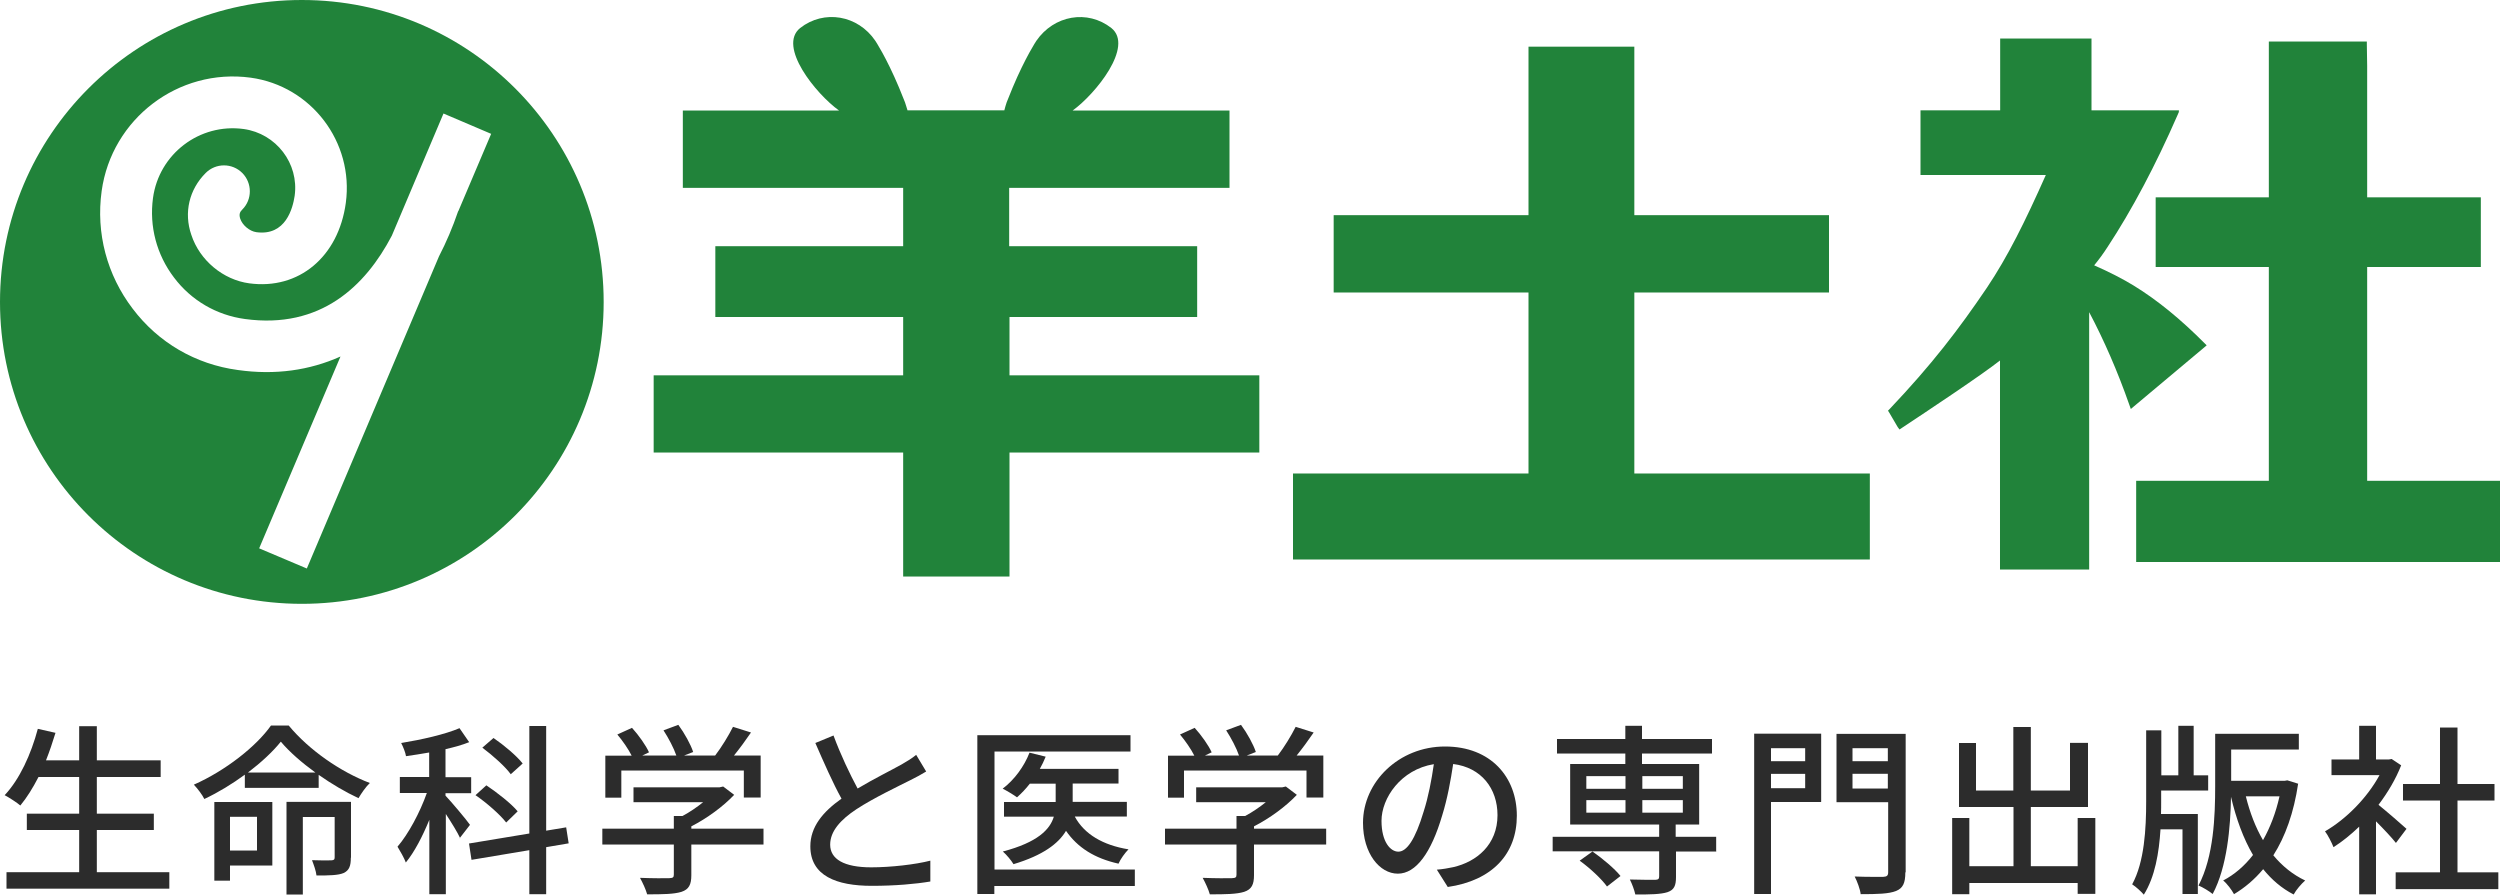 <?xml version="1.0" ?>
<svg xmlns="http://www.w3.org/2000/svg" data-name="レイヤー 1" viewBox="0 0 150 53.68">
	<defs>
		<style>
      .cls-1 {
        fill: #21833a;
      }
      .cls-2 {
        fill: #2c2c2c;
      }
    </style>
	</defs>
	<g>
		<path class="cls-1" d="m18.11,0C8.11,0,0,8.11,0,18.12s8.11,18.11,18.11,18.11,18.11-8.11,18.11-18.11S28.12,0,18.11,0Zm9.38,12.67c-.33.97-.72,1.88-1.15,2.71l-7.93,18.73-2.86-1.21,4.88-11.51c-1.85.83-3.92,1.13-6.16.81-2.53-.34-4.77-1.64-6.31-3.68-1.54-2.02-2.21-4.53-1.86-7.06.6-4.33,4.6-7.39,8.94-6.8,3.64.5,6.2,3.87,5.71,7.51-.44,3.24-2.82,5.23-5.79,4.83-1.57-.21-2.98-1.38-3.48-2.91-.46-1.33-.13-2.72.86-3.71.61-.61,1.59-.61,2.2,0,.6.61.6,1.59,0,2.19-.14.14-.21.27-.13.54.13.4.56.76.97.82,1.77.24,2.19-1.45,2.3-2.18.27-1.94-1.11-3.74-3.06-4.01-2.64-.36-5.08,1.49-5.44,4.14-.23,1.71.22,3.4,1.26,4.77,1.03,1.37,2.55,2.26,4.26,2.49,4.54.62,7.23-1.98,8.81-5l3.1-7.33,2.86,1.22-1.97,4.64Z"/>
		<g>
			<path class="cls-1" d="m60.55,19.02h11.28v-4.25h-11.28v-3.5h13.22v-4.64h-9.41c1.37-.99,3.69-3.85,2.32-4.95-1.43-1.12-3.44-.77-4.5.77,0,0-.65.97-1.42,2.8l-.36.89c-.05.17-.11.33-.14.48h-5.81c-.05-.15-.09-.31-.15-.48l-.36-.89c-.77-1.83-1.42-2.8-1.42-2.8-1.05-1.55-3.08-1.89-4.51-.77-1.37,1.1.95,3.96,2.33,4.95h-9.37v4.64h13.22v3.5h-11.27v4.25h11.27v3.5h-14.97v4.63h14.97v7.44h6.38v-7.44h14.99v-4.63h-14.99v-3.5Z"/>
			<polygon class="cls-1" points="98.06 17.55 109.74 17.55 109.74 17.22 109.74 17.04 109.74 13.24 109.74 13.09 109.74 12.91 98.06 12.91 98.06 2.96 98.06 2.8 97.89 2.8 91.87 2.8 91.71 2.8 91.71 2.96 91.71 12.91 80.02 12.91 80.02 13.09 80.02 13.24 80.02 17.04 80.02 17.22 80.02 17.55 91.71 17.55 91.71 28.41 77.58 28.41 77.58 28.67 77.58 28.85 77.58 33.4 77.58 33.57 112.19 33.57 112.19 33.4 112.19 28.85 112.19 28.67 112.19 28.41 98.06 28.41 98.06 17.55"/>
			<path class="cls-1" d="m132.4,20.72l-.13-.13c-1.4-1.41-2.82-2.58-4.24-3.45-.67-.41-1.47-.82-2.38-1.22.29-.35.56-.72.81-1.11,1.46-2.22,2.87-4.88,4.19-7.9l.1-.23h-.04l.04-.06h-5.26V2.31h-5.48v4.31h-4.78v3.88h7.52c-1.25,2.81-2.28,4.89-3.54,6.77-1.7,2.51-3.29,4.59-5.83,7.27l-.1.1.07.11.51.87.11.15.15-.1c1.48-.98,4.75-3.15,5.88-4.04v12.54h5.35v-15.44c.89,1.68,1.71,3.56,2.41,5.56l.09.25.2-.17,4.21-3.53.14-.12Z"/>
			<polygon class="cls-1" points="142.03 28.85 142.03 16.02 148.85 16.02 148.85 15.67 148.85 15.48 148.85 12.02 148.85 11.84 142.03 11.84 142.03 3.96 142.01 2.65 142.01 2.49 141.84 2.49 136.31 2.49 136.13 2.49 136.13 2.65 136.13 11.84 129.34 11.84 129.34 12.02 129.34 15.48 129.34 15.67 129.34 16.02 136.13 16.02 136.13 28.85 128.17 28.85 128.17 29.18 128.17 29.37 128.17 33.55 128.17 33.72 128.17 33.72 150 33.72 150 33.55 150 29.37 150 29.18 150 28.85 142.03 28.85"/>
		</g>
	</g>
	<g>
		<path class="cls-2" d="m10.16,52.33v.99H.39v-.99h4.36v-2.53H1.61v-.98h3.14v-2.2h-2.44c-.34.66-.7,1.24-1.09,1.71-.21-.18-.66-.47-.94-.62.89-.94,1.58-2.44,1.99-3.98l1.06.24c-.17.56-.36,1.12-.57,1.65h1.99v-2.05h1.06v2.05h3.83v1h-3.83v2.2h3.42v.98h-3.42v2.53h4.36Z"/>
		<path class="cls-2" d="m17.33,43.54c1.22,1.47,3.1,2.77,4.86,3.44-.25.24-.51.62-.68.91-.77-.36-1.61-.85-2.39-1.4v.78h-4.43v-.79c-.75.55-1.58,1.06-2.43,1.46-.12-.25-.41-.63-.63-.86,1.9-.84,3.75-2.3,4.63-3.55h1.07Zm-.99,8.39h-2.54v.91h-.94v-4.72h3.48v3.81Zm-2.54-2.92v2.02h1.62v-2.02h-1.62Zm5.12-2.66c-.81-.59-1.55-1.23-2.07-1.85-.47.59-1.17,1.24-1.97,1.85h4.04Zm2.13,5.12c0,.47-.09.75-.43.91-.33.14-.85.15-1.63.15-.03-.28-.17-.66-.27-.92.52.02,1.01.02,1.16.01.15-.01.2-.04.2-.18v-2.42h-1.91v4.65h-.98v-5.56h3.87v3.34Z"/>
		<path class="cls-2" d="m27.61,50.29c-.15-.33-.53-.95-.86-1.45v4.81h-.99v-4.46c-.41,1-.9,1.94-1.41,2.56-.1-.27-.34-.69-.5-.95.65-.75,1.35-2.06,1.76-3.22h-1.62v-.96h1.76v-1.47c-.47.09-.95.15-1.39.22-.03-.22-.18-.58-.29-.79,1.23-.2,2.64-.52,3.5-.89l.58.84c-.42.17-.9.3-1.42.42v1.68h1.54v.96h-1.54v.15c.33.34,1.27,1.46,1.47,1.75l-.62.8Zm5.16.54v2.82h-1.01v-2.64l-3.47.58-.15-.98,3.62-.6v-6.45h1.01v6.28l1.2-.2.15.96-1.35.23Zm-2.4-1.48c-.36-.47-1.17-1.18-1.84-1.64l.65-.59c.66.44,1.5,1.1,1.88,1.56l-.69.67Zm.28-2.89c-.33-.46-1.08-1.13-1.71-1.6l.67-.58c.63.43,1.39,1.07,1.75,1.53l-.72.65Z"/>
		<path class="cls-2" d="m45.81,50.67h-4.33v1.84c0,.56-.14.85-.59,1-.45.14-1.1.15-2.06.15-.08-.29-.27-.7-.43-.99.77.03,1.54.03,1.76.02.22-.01.27-.05.27-.22v-1.8h-4.29v-.95h4.29v-.76h.52c.43-.23.87-.53,1.24-.83h-4.18v-.89h5.16l.22-.05.66.5c-.66.7-1.63,1.41-2.57,1.89v.14h4.33v.95Zm-8.53-2.81h-.96v-2.52h1.58c-.2-.4-.54-.89-.86-1.27l.88-.4c.4.44.84,1.06,1.02,1.47l-.4.19h2.04c-.15-.44-.47-1.05-.77-1.51l.89-.33c.37.5.75,1.19.89,1.63l-.54.21h1.86c.39-.51.81-1.2,1.07-1.72l1.08.34c-.32.47-.68.96-1.02,1.38h1.6v2.52h-1.01v-1.62h-7.35v1.62Z"/>
		<path class="cls-2" d="m51.46,47.31c.97-.58,2.06-1.12,2.63-1.44.36-.21.63-.37.88-.58l.6,1c-.29.18-.59.34-.95.52-.73.37-2.19,1.06-3.23,1.74-.97.64-1.58,1.33-1.58,2.13,0,.86.82,1.36,2.46,1.36,1.18,0,2.65-.17,3.55-.4v1.25c-.88.15-2.11.26-3.51.26-2.12,0-3.69-.6-3.69-2.37,0-1.17.75-2.07,1.87-2.86-.51-.92-1.06-2.17-1.57-3.34l1.09-.45c.44,1.19.98,2.31,1.44,3.17Z"/>
		<path class="cls-2" d="m68.08,53.16h-8.42v.48h-1.02v-9.53h9.19v.98h-8.16v7.08h8.42v.98Zm-3.59-4.16c.57,1.05,1.68,1.71,3.22,1.96-.21.21-.48.58-.6.86-1.44-.32-2.46-.97-3.15-1.97-.45.76-1.38,1.47-3.15,2-.13-.22-.42-.57-.64-.76,2.09-.55,2.83-1.32,3.06-2.09h-2.99v-.88h3.1v-1.1h-1.55c-.24.31-.51.59-.77.82-.2-.15-.62-.4-.86-.52.69-.52,1.29-1.33,1.61-2.16l.97.24c-.1.25-.22.5-.35.73h4.72v.88h-2.75v1.1h3.25v.88h-3.11Z"/>
		<path class="cls-2" d="m79.57,50.67h-4.33v1.84c0,.56-.14.85-.59,1-.45.14-1.1.15-2.06.15-.08-.29-.27-.7-.43-.99.77.03,1.54.03,1.76.02.22-.01.27-.05.27-.22v-1.8h-4.29v-.95h4.29v-.76h.52c.43-.23.87-.53,1.24-.83h-4.18v-.89h5.16l.22-.05.66.5c-.66.7-1.63,1.41-2.57,1.89v.14h4.33v.95Zm-8.53-2.81h-.96v-2.52h1.58c-.2-.4-.54-.89-.86-1.27l.88-.4c.4.44.84,1.06,1.02,1.47l-.4.19h2.04c-.15-.44-.47-1.05-.77-1.51l.89-.33c.37.5.75,1.19.89,1.63l-.54.21h1.86c.39-.51.81-1.2,1.07-1.72l1.08.34c-.32.47-.68.96-1.02,1.38h1.6v2.52h-1.01v-1.62h-7.35v1.62Z"/>
		<path class="cls-2" d="m86.86,53.21l-.65-1.03c.37-.03.7-.09.98-.15,1.41-.32,2.66-1.35,2.66-3.12,0-1.6-.97-2.86-2.66-3.07-.15.99-.34,2.06-.66,3.09-.66,2.24-1.57,3.49-2.66,3.49s-2.09-1.21-2.09-3.05c0-2.46,2.16-4.58,4.92-4.58s4.31,1.85,4.31,4.15-1.47,3.89-4.15,4.28Zm-2.96-2.11c.5,0,1.01-.71,1.52-2.41.28-.87.47-1.87.61-2.84-1.98.32-3.14,2.04-3.14,3.4,0,1.27.54,1.85,1.01,1.85Z"/>
		<path class="cls-2" d="m102.99,51.09h-2.43v1.53c0,.52-.11.77-.51.91-.41.13-1.02.14-1.93.14-.06-.27-.2-.65-.33-.9.66.02,1.34.02,1.53.02.18-.01.23-.06.23-.21v-1.5h-6.39v-.87h6.39v-.74h-5.34v-3.63h3.31v-.63h-4.1v-.87h4.1v-.79h1v.79h4.2v.87h-4.2v.63h3.43v3.63h-1.41v.74h2.43v.87Zm-6.57,2.1c-.32-.45-1.03-1.11-1.64-1.55l.77-.55c.6.42,1.33,1.03,1.68,1.47l-.81.63Zm-1.24-5.86h2.35v-.76h-2.35v.76Zm0,1.43h2.35v-.75h-2.35v.75Zm3.36-2.19v.76h2.43v-.76h-2.43Zm2.43,1.44h-2.43v.75h2.43v-.75Z"/>
		<path class="cls-2" d="m109.26,48.12h-3v5.52h-1.01v-9.62h4.02v4.09Zm-3-3.23v.78h2.05v-.78h-2.05Zm2.05,2.4v-.86h-2.05v.86h2.05Zm6.01,5.05c0,.64-.14.95-.56,1.12-.43.17-1.1.19-2.12.19-.03-.29-.21-.77-.36-1.06.73.03,1.5.02,1.72.02.22-.01.29-.08.29-.28v-4.2h-3.1v-4.1h4.15v8.31Zm-3.17-7.45v.78h2.12v-.78h-2.12Zm2.12,2.42v-.88h-2.12v.88h2.12Z"/>
		<path class="cls-2" d="m125.72,49.09v4.54h-1.06v-.65h-6.5v.67h-1.03v-4.57h1.03v2.89h2.65v-3.55h-3.27v-3.84h1.02v2.85h2.24v-3.81h1.05v3.81h2.35v-2.86h1.08v3.85h-3.43v3.55h2.81v-2.89h1.06Z"/>
		<path class="cls-2" d="m129.67,48.08c0,.25,0,.51-.01.76h2.21v4.8h-.92v-3.88h-1.32c-.09,1.42-.33,2.85-1,3.92-.15-.18-.48-.48-.7-.62.74-1.35.84-3.36.84-4.97v-4.27h.91v2.7h1.02v-2.97h.92v2.97h.87v.91h-2.82v.66Zm8.22-1.07c-.26,1.75-.77,3.18-1.49,4.31.53.64,1.17,1.16,1.91,1.51-.22.19-.55.57-.69.84-.72-.37-1.32-.89-1.83-1.52-.52.62-1.1,1.11-1.75,1.5-.13-.25-.43-.65-.65-.82.67-.35,1.28-.87,1.79-1.53-.58-.99-1.01-2.17-1.32-3.49-.03,1.82-.23,4.2-1.1,5.83-.18-.15-.6-.41-.85-.51.92-1.74,1-4.19,1-5.94v-3.16h5.02v.94h-4.06v1.88h3.2l.17-.03.64.2Zm-3.14.77c.24.97.58,1.86,1.03,2.63.43-.76.77-1.64.99-2.63h-2.02Z"/>
		<path class="cls-2" d="m143.76,50.58c-.25-.32-.75-.85-1.2-1.3v4.38h-1.01v-4.06c-.5.48-1.02.9-1.54,1.23-.1-.26-.35-.75-.51-.95,1.25-.72,2.52-1.99,3.27-3.37h-2.88v-.94h1.66v-2.02h1.01v2.02h.76l.18-.03.57.38c-.33.84-.81,1.64-1.36,2.37.52.42,1.43,1.21,1.68,1.44l-.63.84Zm6.14,1.76v1.01h-6.16v-1.01h2.66v-4.31h-2.22v-.99h2.22v-3.39h1.05v3.39h2.22v.99h-2.22v4.31h2.45Z"/>
	</g>
</svg>